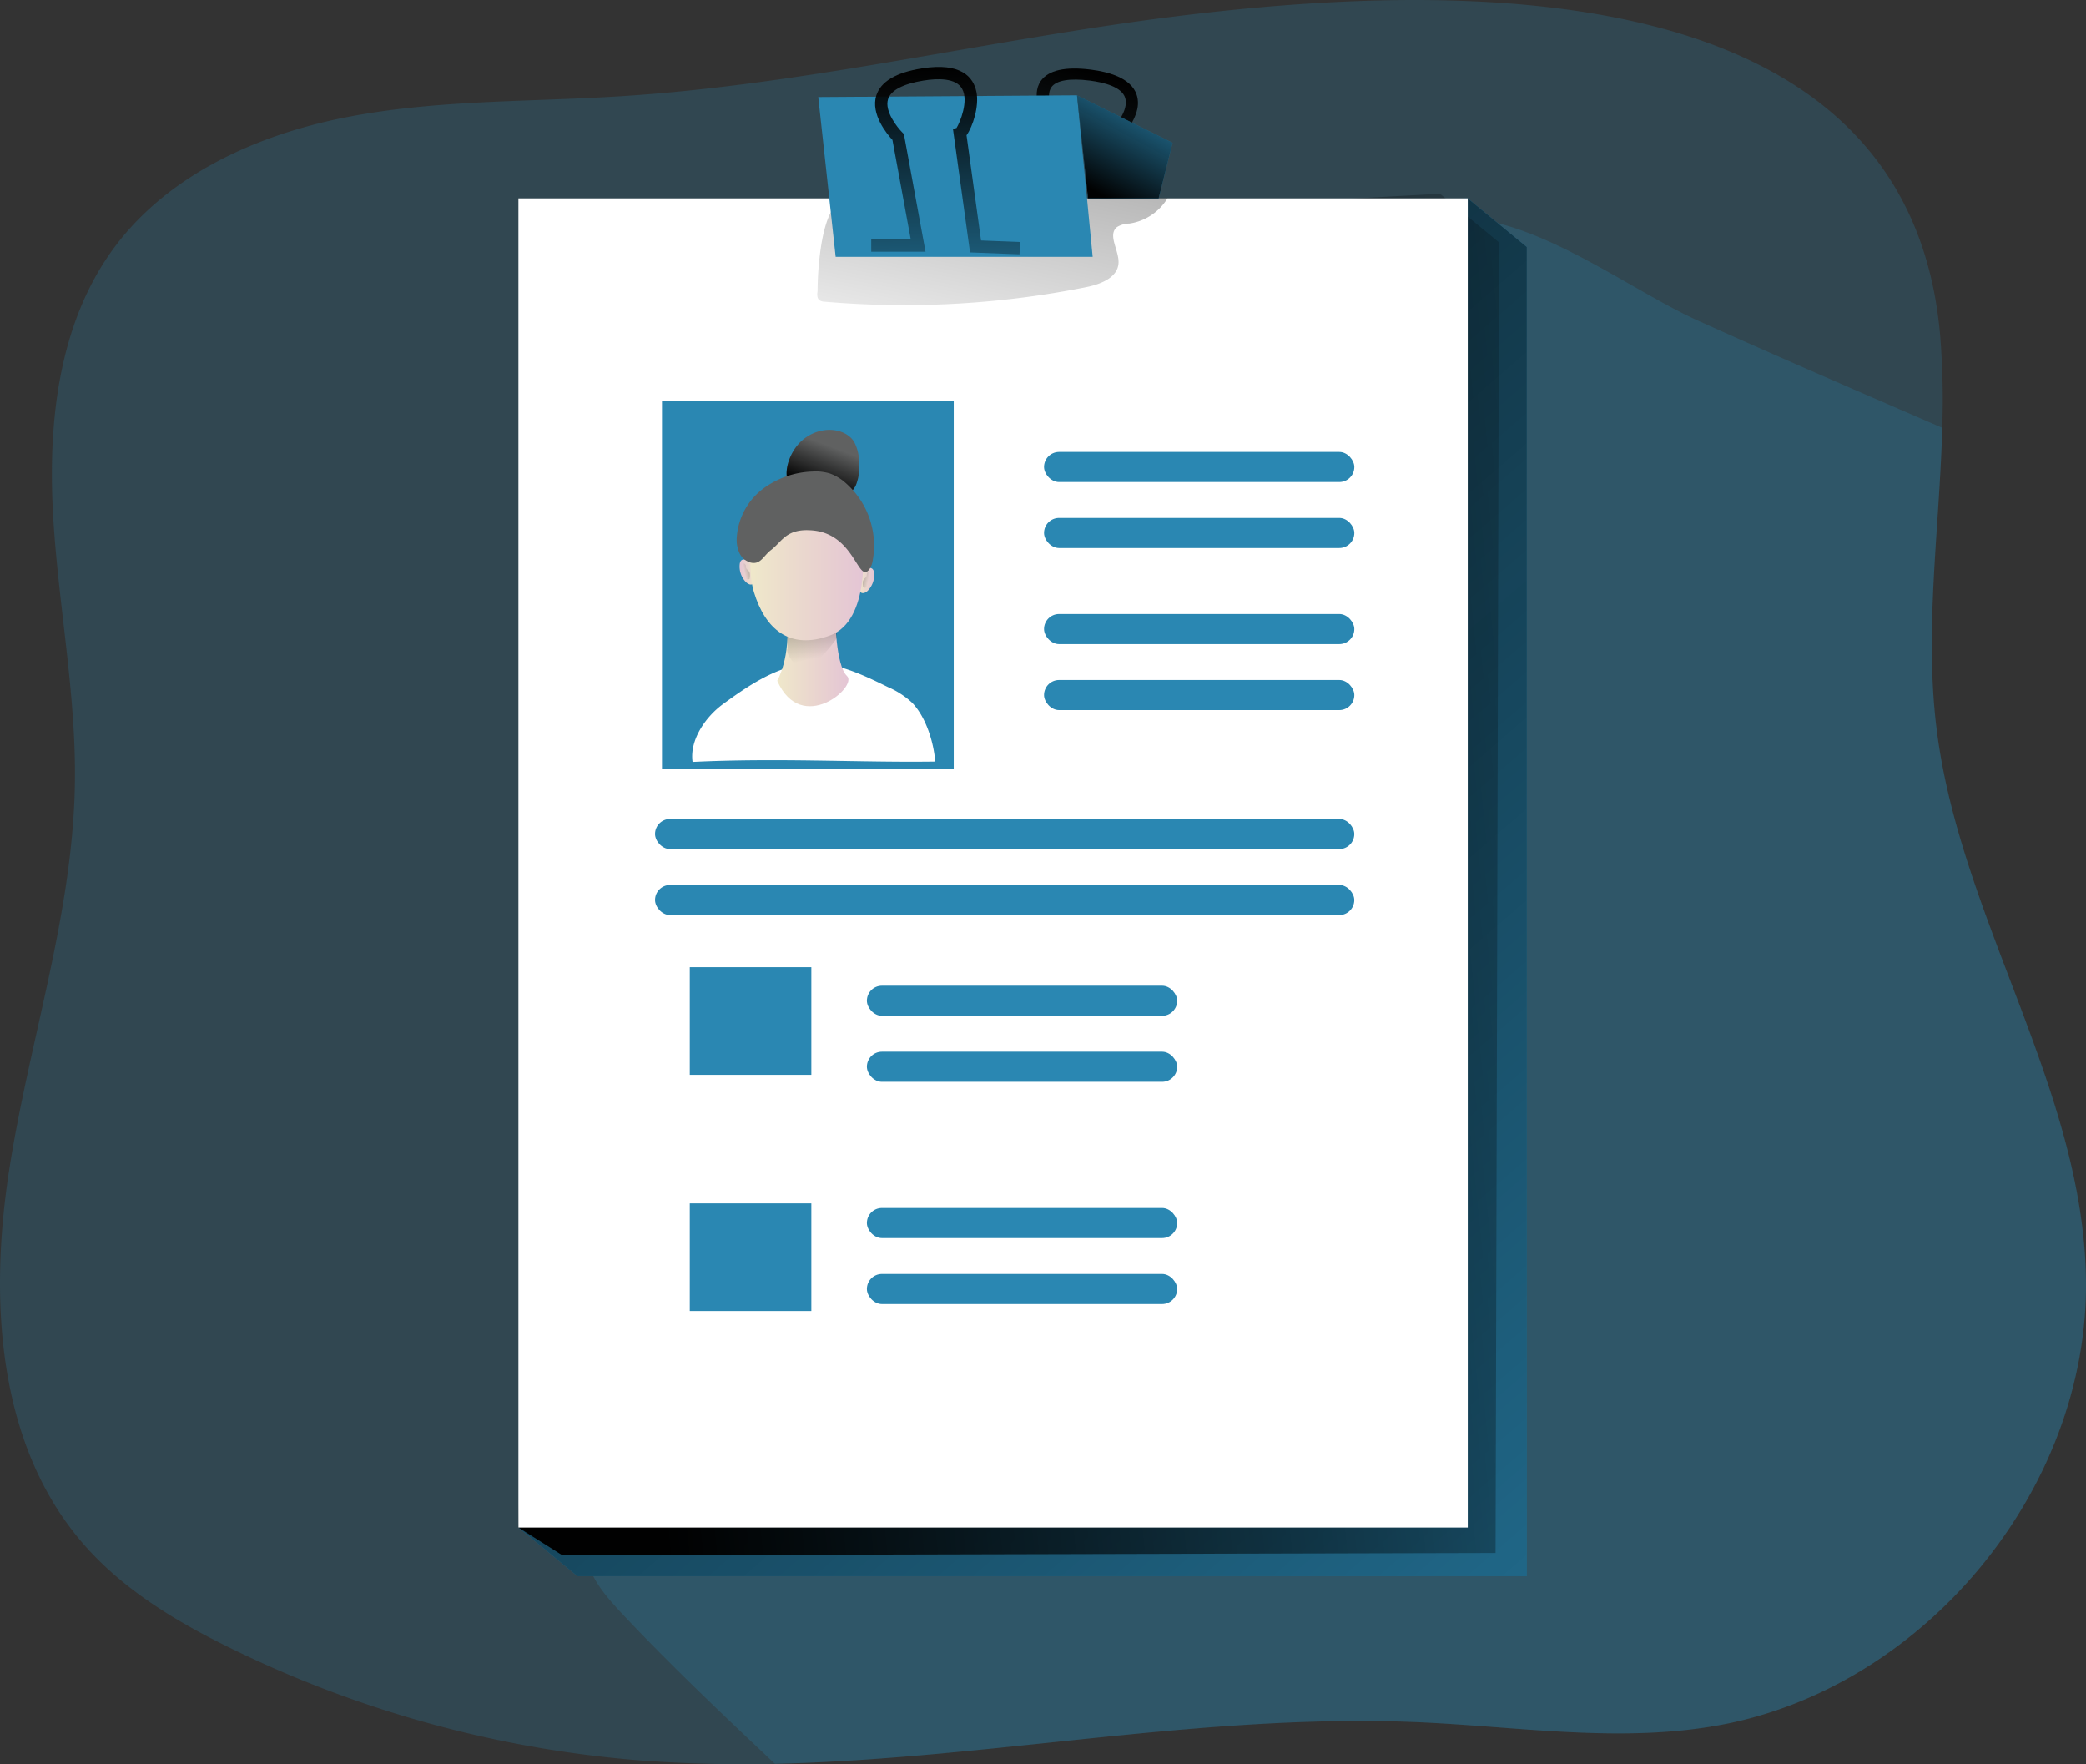 <svg id="Layer_1" data-name="Layer 1" xmlns="http://www.w3.org/2000/svg" xmlns:xlink="http://www.w3.org/1999/xlink" viewBox="0 0 551.67 466.53"><rect x="0" y="0" width="551.67" height="466.53" fill="#333333" stroke="none"/><defs><linearGradient id="linear-gradient" x1="107.14" y1="106.53" x2="105.91" y2="28.14" gradientTransform="matrix(0.96, 0.27, -0.24, 0.86, 203.47, -31.41)" gradientUnits="userSpaceOnUse"><stop offset="0" stop-color="#010101" stop-opacity="0"/><stop offset="0.95" stop-color="#010101"/></linearGradient><linearGradient id="linear-gradient-2" x1="541.17" y1="548.16" x2="6.58" y2="-70.94" gradientTransform="matrix(1, 0, 0, 1, 0, 0)" xlink:href="#linear-gradient"/><linearGradient id="linear-gradient-3" x1="466.25" y1="217.37" x2="142.92" y2="250.44" gradientTransform="matrix(1, 0, 0, 1, 0, 0)" xlink:href="#linear-gradient"/><linearGradient id="linear-gradient-4" x1="257.97" y1="112.86" x2="302.06" y2="-127.8" gradientTransform="matrix(1, 0, 0, 1, 0, 0)" xlink:href="#linear-gradient"/><linearGradient id="linear-gradient-5" x1="305.49" y1="20.45" x2="288.5" y2="52.14" gradientTransform="matrix(1, 0, 0, 1, 0, 0)" xlink:href="#linear-gradient"/><linearGradient id="linear-gradient-6" x1="254.65" y1="97.02" x2="253.42" y2="18.64" gradientTransform="matrix(1, 0, 0, 1, 0, 0)" xlink:href="#linear-gradient"/><linearGradient id="linear-gradient-7" x1="-375.63" y1="157.83" x2="-371.26" y2="157.83" gradientTransform="matrix(-1, 0, 0, 1, -140.3, 0)" gradientUnits="userSpaceOnUse"><stop offset="0" stop-color="#e4c5d5"/><stop offset="0.42" stop-color="#e9d3cf"/><stop offset="1" stop-color="#efe8ca"/></linearGradient><linearGradient id="linear-gradient-8" x1="-270.81" y1="155.57" x2="-266.44" y2="155.57" gradientTransform="translate(470.54)" xlink:href="#linear-gradient-7"/><linearGradient id="linear-gradient-9" x1="-364.49" y1="122.51" x2="-360.23" y2="133.81" gradientTransform="matrix(-1, 0, 0, 1, -140.3, 0)" xlink:href="#linear-gradient"/><linearGradient id="linear-gradient-10" x1="-368.8" y1="176.9" x2="-349.97" y2="176.9" xlink:href="#linear-gradient-7"/><linearGradient id="linear-gradient-11" x1="-361.26" y1="183.59" x2="-352.56" y2="140.62" gradientTransform="matrix(-1, 0, 0, 1, -140.3, 0)" gradientUnits="userSpaceOnUse"><stop offset="0.12" stop-color="#010101" stop-opacity="0"/><stop offset="0.95" stop-color="#010101"/></linearGradient><linearGradient id="linear-gradient-12" x1="-372.77" y1="153.44" x2="-342.94" y2="153.44" xlink:href="#linear-gradient-7"/><linearGradient id="linear-gradient-13" x1="-340.22" y1="155.73" x2="-349.06" y2="153.89" xlink:href="#linear-gradient-11"/><linearGradient id="linear-gradient-14" x1="-247.53" y1="157.9" x2="-256.37" y2="156.07" gradientTransform="translate(482.42)" xlink:href="#linear-gradient-11"/></defs><title>Personal Data 1</title><path d="M555.8,342.49c.88,55.82-43.23,108.9-98.23,118.26-25.74,4.4-52,.16-78.14-1-56.86-2.48-113.59,9.72-170.35,11-11.49.26-23,0-34.52-.81a300.15,300.15,0,0,1-109-29.56C51,433.28,36.79,424.8,26.19,412.6,3.45,386.46,1.26,348.2,6.52,314s16.83-67.63,17.42-102.25c.42-24.17-4.54-48.08-5.81-72.22S19.79,89.79,34,70.25,71.86,40,95.55,35.34s48-4.05,72.13-5.55c49.91-3.06,98.78-15.23,148.4-21.3,74-9.07,193-12,201.19,84.85a212.41,212.41,0,0,1,.52,24.08c-.72,26.75-4.83,53.6-1.43,80.15C522.72,247.46,555,292.22,555.8,342.49Z" transform="translate(-4.14 -4.3)" fill="#2a87b2" opacity="0.24" style="isolation:isolate"/><path d="M555.8,342.49c.88,55.82-43.23,108.9-98.23,118.26-25.74,4.4-52,.16-78.14-1-56.86-2.48-113.59,9.72-170.35,11-13.9-13.11-27.77-26.23-40.82-40.13-4-4.33-8.22-9.13-9-15-.56-4.37.85-8.75,2.25-12.92a830.15,830.15,0,0,1,100.61-200.8c19.84-29,41.5-56.6,63.68-83.81,15.07-18.46,34.58-54.38,61.33-56.14,21.8-1.44,47.08,18.56,66,27.11,21.44,9.69,43.06,19,64.66,28.38-.72,26.75-4.83,53.6-1.43,80.15C522.72,247.46,555,292.22,555.8,342.49Z" transform="translate(-4.14 -4.3)" fill="#2a87b2" opacity="0.24" style="isolation:isolate"/><path d="M305.9,72.06l-12.48-3.92,3.41-29.37,1,0c1.24-1,4.86-5.33,3.89-8.54-.87-2.94-5.55-4.12-9.34-4.61-5.38-.68-8.9-.07-10.19,1.75-1.73,2.46.55,7.08,1.58,8.65l.27.41-1.88,28.39-13.85-3.82.78-2.81L279.12,61l1.58-24c-1-1.63-4-7.42-1.31-11.29,2-2.84,6.44-3.85,13.22-3,10.59,1.35,12.62,5.73,12.47,9.17s-3.06,7.66-5.25,9.23l-2.91,25,9.88,3.1Z" transform="translate(-4.14 -4.3)" fill="url(#linear-gradient)"/><polygon points="403.79 416.82 152.72 416.82 137.1 403.96 152.72 65.32 388.17 52.46 403.79 65.32 403.79 416.82" fill="#2a87b2"/><polygon points="403.79 416.82 152.72 416.82 137.1 403.96 152.72 65.32 388.17 52.46 403.79 65.32 403.79 416.82" fill="url(#linear-gradient-2)"/><polygon points="395.52 410.69 148.74 411.31 137.1 403.96 145.37 64.1 380.82 51.24 396.44 64.1 395.52 410.69" fill="url(#linear-gradient-3)"/><rect x="137.1" y="52.46" width="251.07" height="351.5" fill="#fff"/><path d="M220.36,81.22c-.13.89-.19,2,.53,2.5a2.51,2.51,0,0,0,1.3.36,245.24,245.24,0,0,0,69.19-3.84c3.75-.75,8.29-2.47,8.56-6.28.25-3.38-3-7.51-.38-9.63a6.4,6.4,0,0,1,3.25-.91,14.2,14.2,0,0,0,10.11-6.72l-65.65-.53c-6.38-.05-18-2.73-22.56,3C221.18,63.56,220.36,76,220.36,81.22Z" transform="translate(-4.14 -4.3)" fill="url(#linear-gradient-4)"/><polygon points="288.97 67.92 221 67.92 216.4 25.67 284.83 25.21 288.97 67.92" fill="#2a87b2"/><polygon points="284.83 25.21 310.1 37.77 306.42 52.46 287.74 52.46 284.83 25.21" fill="#2a87b2"/><polygon points="284.83 25.21 310.1 37.77 306.42 52.46 287.74 52.46 284.83 25.21" fill="url(#linear-gradient-5)"/><path d="M273.76,71.56l-13.08-.51-4.52-32.66.94-.24c.93-1.46,3.27-7.18,1.48-10.36-1.62-2.9-6.45-2.79-10.22-2.18-5.37.86-8.61,2.56-9.36,4.91-1,3.16,2.41,7.46,3.81,8.85l.37.36,5.73,31.14H234.55V67.61H245l-4.84-26.3c-1.36-1.47-5.85-6.79-4.26-11.78,1.16-3.65,5.18-6.05,12-7.14,10.56-1.69,13.68,2.42,14.46,6.18s-.92,9.16-2.61,11.5l3.84,27.82,10.35.41Z" transform="translate(-4.14 -4.3)" fill="url(#linear-gradient-6)"/><rect x="175.07" y="106.04" width="77.16" height="97.37" fill="#2a87b2"/><rect x="276.11" y="119.52" width="82.06" height="7.96" rx="3.98" fill="#2a87b2"/><rect x="276.11" y="136.97" width="82.06" height="7.96" rx="3.98" fill="#2a87b2"/><rect x="276.11" y="162.38" width="82.06" height="7.96" rx="3.98" fill="#2a87b2"/><rect x="276.11" y="179.83" width="82.06" height="7.96" rx="3.98" fill="#2a87b2"/><rect x="229.26" y="260.67" width="82.06" height="7.96" rx="3.98" fill="#2a87b2"/><rect x="229.26" y="278.12" width="82.06" height="7.96" rx="3.98" fill="#2a87b2"/><rect x="229.26" y="319.45" width="82.06" height="7.96" rx="3.98" fill="#2a87b2"/><rect x="229.26" y="336.9" width="82.06" height="7.96" rx="3.98" fill="#2a87b2"/><rect x="173.23" y="216.58" width="184.93" height="7.96" rx="3.98" fill="#2a87b2"/><rect x="173.23" y="234.03" width="184.93" height="7.96" rx="3.98" fill="#2a87b2"/><rect x="182.42" y="255.77" width="32.15" height="28.47" fill="#2a87b2"/><rect x="182.42" y="318.23" width="32.15" height="28.47" fill="#2a87b2"/><path d="M195.3,190.54c-4.65,3.41-8.82,9.54-8,15.26,22.77-1.12,44.38.19,64.17-.1-.4-5.2-2.49-11.81-6.11-15.56a22.34,22.34,0,0,0-6.42-4.15c-4.82-2.37-9.71-4.73-15-5.83C213.38,177.93,203.61,184.46,195.3,190.54Z" transform="translate(-4.14 -4.3)" fill="#fff"/><path d="M235.3,155.76a5.89,5.89,0,0,1-1.54,4.62,2.36,2.36,0,0,1-1,.7c-2,.65-2.09-3.39-1.52-4.54C231.92,155.23,235,153.16,235.3,155.76Z" transform="translate(-4.14 -4.3)" fill="url(#linear-gradient-7)"/><path d="M199.77,153.5a5.9,5.9,0,0,0,1.53,4.62,2.56,2.56,0,0,0,1,.7c2,.65,2.09-3.4,1.51-4.54C203.15,153,200.07,150.9,199.77,153.5Z" transform="translate(-4.14 -4.3)" fill="url(#linear-gradient-8)"/><path d="M215,122.1a11.2,11.2,0,0,1,7.48-4.07c2.84-.3,6,.68,7.52,3.08a11.24,11.24,0,0,1,1.3,6,11.79,11.79,0,0,1-.88,5.66,7.91,7.91,0,0,1-4.23,3.63c-4.16,1.64-9.07.31-12.29-2.65S212.48,125.16,215,122.1Z" transform="translate(-4.14 -4.3)" fill="#606161"/><path d="M215,122.1a11.2,11.2,0,0,1,7.48-4.07c2.84-.3,6,.68,7.52,3.08a11.24,11.24,0,0,1,1.3,6,11.79,11.79,0,0,1-.88,5.66,7.91,7.91,0,0,1-4.23,3.63c-4.16,1.64-9.07.31-12.29-2.65S212.48,125.16,215,122.1Z" transform="translate(-4.14 -4.3)" fill="url(#linear-gradient-9)"/><path d="M225,167.06s.12,13.22,3.13,16-12.06,15.77-18.44,1.27c0,0,3.71-6.26,2.44-16.81S225,167.06,225,167.06Z" transform="translate(-4.14 -4.3)" fill="url(#linear-gradient-10)"/><path d="M225.44,170.19v2.9s-7.65,11-10.78,7.31-2.21-4.52-2.21-4.52l-.34-8.35Z" transform="translate(-4.14 -4.3)" fill="url(#linear-gradient-11)"/><path d="M232.29,148.16s2.2,20.18-8.59,24.18-17.22-1.74-20.18-11.48,1.57-29.4,13-27.49S232.29,148.16,232.29,148.16Z" transform="translate(-4.14 -4.3)" fill="url(#linear-gradient-12)"/><path d="M234,154.94a5.38,5.38,0,0,0,.93-2.35,22,22,0,0,0-7.3-20.7,12.5,12.5,0,0,0-4.05-2.39A12.93,12.93,0,0,0,219,129a23.05,23.05,0,0,0-13.42,4.83A17.55,17.55,0,0,0,199,146.31a8.48,8.48,0,0,0,.68,4.2,4.61,4.61,0,0,0,3.21,2.62c2.49.43,3.17-1.87,5.19-3.4,3-2.31,4-5.74,10.9-5.16C230.2,145.51,231,158.63,234,154.94Z" transform="translate(-4.14 -4.3)" fill="#606161"/><path d="M201.77,154.94a1.31,1.31,0,0,1-.31-.43,2.89,2.89,0,0,1-.08-.58.84.84,0,0,0-.26-.5.58.58,0,0,0-.55-.1.62.62,0,0,0-.33.38,2.16,2.16,0,0,0-.07.51,4,4,0,0,0,.29,1.95,4.34,4.34,0,0,0,.93,1.12.77.77,0,0,0,.52.28.69.69,0,0,0,.36-.13.45.45,0,0,0,.13-.1.4.4,0,0,0,0-.15,3.76,3.76,0,0,0,0-1.38A1.82,1.82,0,0,0,201.77,154.94Z" transform="translate(-4.14 -4.3)" fill="url(#linear-gradient-13)"/><path d="M233,157.11a1.31,1.31,0,0,0,.31-.43,2.7,2.7,0,0,0,.08-.57.78.78,0,0,1,.27-.5.53.53,0,0,1,.54-.11.65.65,0,0,1,.33.38,2.25,2.25,0,0,1,.07.52,4,4,0,0,1-.29,1.95,4.3,4.3,0,0,1-.93,1.11.83.83,0,0,1-.52.29.7.7,0,0,1-.36-.14.26.26,0,0,1-.13-.1.37.37,0,0,1,0-.15,3.71,3.71,0,0,1,0-1.37A1.85,1.85,0,0,1,233,157.11Z" transform="translate(-4.14 -4.3)" fill="url(#linear-gradient-14)"/></svg>
